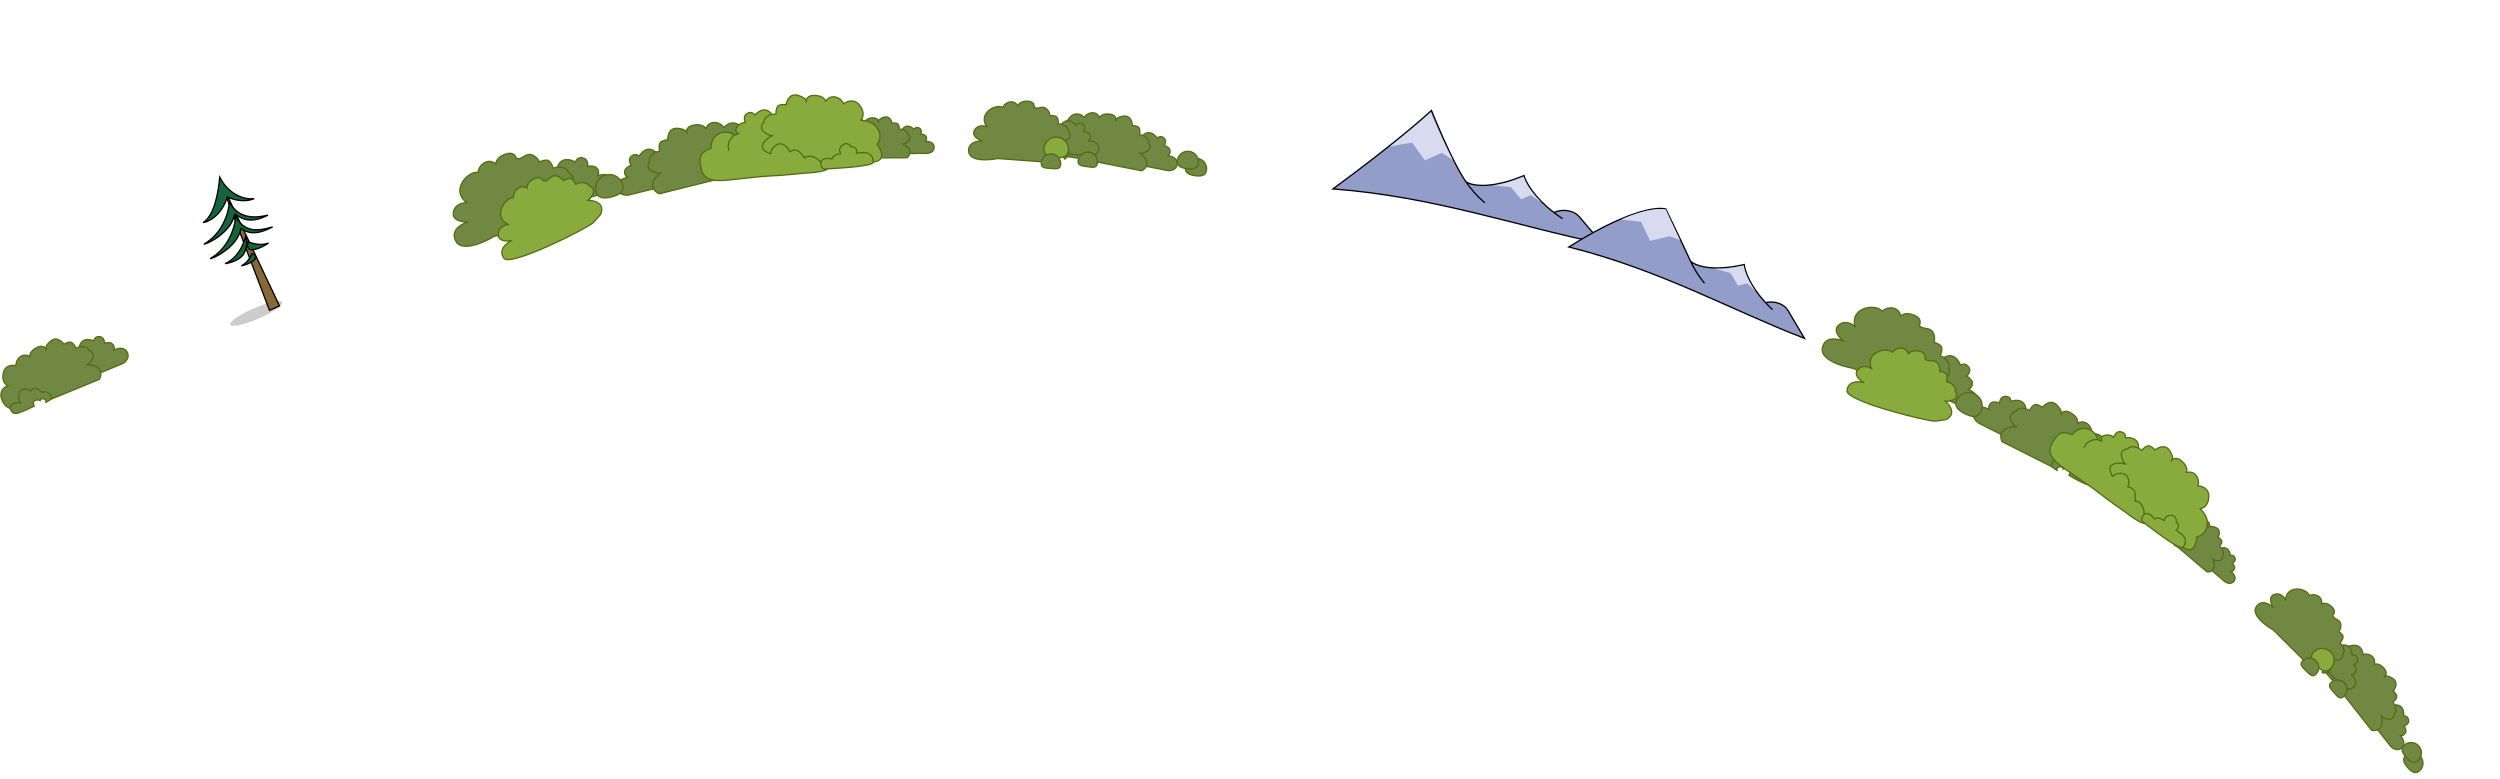 <svg width="1888" height="588" viewBox="0 0 1888 588" fill="none" xmlns="http://www.w3.org/2000/svg">
  <path d="M84.174 259.159C82.13 258.308 79.104 258.916 78.893 259.421C78.898 258.722 78.78 254.693 75.521 254.272C71.951 253.811 71.22 256.044 70.785 257.43C67.799 256.044 61.452 254.997 59.947 261.895L57.367 262.958C56.658 261.237 54.682 257.906 52.448 258.343C50.213 258.781 48.764 259.659 48.319 260.044C46.74 257.676 42.513 253.863 38.239 257.556C35.088 260.278 34.438 262.276 34.594 263.425C33.709 261.95 31.569 260.507 27.614 262.536C22.829 264.989 22.281 268.153 22.605 269.428C21.421 268.507 18.312 267.212 15.349 269.399C12.386 271.585 11.95 274.823 12.101 276.169C9.399 275.471 3.68 275.654 2.417 281.969C1.155 288.284 4.443 290.794 6.244 291.259C3.899 291.891 -0.445 294.581 0.94 300.289C2.325 305.996 6.172 308.105 7.922 308.445C8.098 310.7 9.917 312.672 12.498 312.226C15.203 311.759 22.57 308.347 25.916 306.699C25.272 305.624 24.5 303.261 26.564 302.411C28.629 301.561 29.914 302.238 30.299 302.684C30.555 301.841 31.534 300.407 33.395 301.408C35.257 302.41 34.879 303.546 34.458 303.989L38.818 301.384L74.918 286.515C75.472 285.878 76.486 283.669 76.142 281.386L92.412 274.684C94.577 273.591 98.337 270.312 96.054 265.94C93.77 261.568 88.274 263.173 85.811 264.521C87.195 262.02 85.296 259.904 84.174 259.159Z" fill="#718843"/>
  <path d="M59.947 261.895C61.452 254.997 67.799 256.044 70.785 257.43C71.22 256.044 71.951 253.811 75.521 254.272C79.091 254.733 78.891 259.524 78.891 259.524C78.679 259.008 81.988 258.249 84.174 259.159C85.296 259.904 87.195 262.02 85.811 264.521C88.274 263.173 93.77 261.568 96.054 265.94C98.337 270.312 94.577 273.591 92.412 274.684L76.142 281.386M59.947 261.895C62.052 261.631 66.414 261.766 67.021 264.414C68.894 265.051 72.067 267.285 69.785 271.123C67.502 274.961 65.96 275.515 65.474 275.313C67.478 275.293 72.093 275.847 74.522 278.226C75.503 279.188 75.977 280.295 76.142 281.386M59.947 261.895L57.367 262.958C56.658 261.237 54.682 257.906 52.448 258.343C50.213 258.781 48.764 259.659 48.319 260.044C46.74 257.676 42.513 253.863 38.239 257.556C33.965 261.248 34.293 263.608 34.991 264.326C34.526 262.707 32.398 260.082 27.614 262.536C22.829 264.989 22.281 268.153 22.605 269.428C21.421 268.507 18.312 267.212 15.349 269.399C12.386 271.585 11.95 274.823 12.101 276.169C9.399 275.471 3.68 275.654 2.417 281.969C1.155 288.284 4.443 290.794 6.244 291.259C3.899 291.891 -0.445 294.581 0.94 300.289C2.325 305.996 6.172 308.105 7.922 308.445M38.818 301.384L74.918 286.515C75.472 285.878 76.486 283.669 76.142 281.386M38.818 301.384C38.875 299.079 37.43 294.79 31.197 296.072C29.565 294.064 25.655 291.117 23.072 295.398C21.283 293.986 17.149 292.157 14.924 296.135C12.7 300.113 14.653 303.293 15.908 304.386C13.763 304.062 9.229 303.998 8.258 306.33C7.97 307.02 7.867 307.746 7.922 308.445M38.818 301.384L34.458 303.989C34.879 303.546 35.257 302.41 33.395 301.408C31.534 300.407 30.555 301.841 30.299 302.684C29.914 302.238 28.629 301.561 26.564 302.411C24.5 303.261 25.272 305.624 25.916 306.699C22.57 308.347 15.203 311.759 12.498 312.226C9.917 312.672 8.098 310.7 7.922 308.445" stroke="#516D12" stroke-linecap="round" stroke-linejoin="round"/>
  <path d="M472.064 128.193C473.314 126.113 476.379 124.683 476.894 124.991C476.435 124.377 473.92 120.745 476.522 118.255C479.373 115.527 481.469 117.022 482.754 117.963C484.488 114.799 489.408 109.748 495.221 114.856L498.189 114.116C497.695 112.138 497.273 107.913 499.529 106.847C501.785 105.78 503.635 105.613 504.278 105.663C504.132 102.547 505.383 96.435 511.555 96.914C516.106 97.267 517.978 98.608 518.588 99.724C518.41 97.846 519.36 95.182 524.169 94.401C529.986 93.455 532.527 95.891 533.07 97.226C533.516 95.644 535.418 92.48 539.454 92.483C543.49 92.486 545.98 95.06 546.721 96.346C548.652 93.973 553.818 90.416 559.038 95.168C564.257 99.92 562.988 104.272 561.701 105.854C564.181 104.887 569.763 104.437 572.251 110.374C574.74 116.311 572.716 120.672 571.393 122.11C572.704 124.214 572.381 127.137 569.814 128.421C567.123 129.767 558.403 131.546 554.38 132.268C554.249 130.9 553.394 128.314 551.02 128.905C548.645 129.497 547.952 130.931 547.902 131.574C547.128 130.997 545.331 130.368 544.34 132.462C543.349 134.555 544.42 135.313 545.08 135.43L539.539 135.966L498.017 146.314C497.113 146.113 494.783 144.823 493.602 142.584L474.888 147.248C472.266 147.692 466.816 147.242 465.989 141.9C465.162 136.558 471.055 134.4 474.105 133.989C471.257 132.681 471.558 129.58 472.064 128.193Z" fill="#718843"/>
  <path d="M495.221 114.856C489.408 109.748 484.488 114.799 482.754 117.963C481.469 117.022 479.373 115.527 476.522 118.255C473.671 120.983 476.962 125.081 476.962 125.081C476.815 124.487 473.401 125.969 472.064 128.193C471.558 129.58 471.257 132.681 474.105 133.989C471.055 134.4 465.162 136.558 465.989 141.9C466.816 147.242 472.266 147.692 474.888 147.248L493.602 142.584M495.221 114.856C493.192 115.992 489.431 118.947 490.616 121.678C489.378 123.458 488.03 127.493 492.539 129.395C497.048 131.298 498.77 130.785 499.067 130.29C497.286 131.575 493.574 135.064 492.977 138.743C492.736 140.23 493.038 141.515 493.602 142.584M495.221 114.856L498.189 114.116C497.695 112.138 497.273 107.913 499.529 106.847C501.785 105.78 503.635 105.613 504.278 105.663C504.132 102.547 505.383 96.435 511.555 96.914C517.727 97.393 518.972 99.689 518.823 100.777C518.181 99.045 518.352 95.346 524.169 94.401C529.986 93.455 532.527 95.891 533.07 97.226C533.516 95.644 535.418 92.48 539.454 92.483C543.49 92.486 545.98 95.06 546.721 96.346C548.652 93.973 553.818 90.416 559.038 95.168C564.257 99.92 562.988 104.272 561.701 105.854C564.181 104.887 569.763 104.437 572.251 110.374C574.74 116.311 572.716 120.672 571.393 122.11M539.539 135.966L498.017 146.314C497.113 146.113 494.783 144.823 493.602 142.584M539.539 135.966C537.99 133.969 536.477 129.245 542.81 126.324C542.945 123.491 544.48 118.349 549.542 120.447C550.203 118.038 552.661 113.736 557.211 115.8C561.76 117.863 562.104 121.94 561.707 123.72C563.39 122.04 567.348 119.035 569.722 120.461C570.424 120.883 570.987 121.457 571.393 122.11M539.539 135.966L545.08 135.43C544.42 135.313 543.349 134.555 544.34 132.462C545.331 130.368 547.128 130.997 547.902 131.574C547.952 130.931 548.645 129.497 551.02 128.905C553.394 128.314 554.249 130.9 554.38 132.268C558.403 131.546 567.123 129.767 569.814 128.421C572.381 127.137 572.704 124.214 571.393 122.11" stroke="#516D12" stroke-linecap="round" stroke-linejoin="round"/>
  <path d="M699.067 102.654C697.881 101.481 695.595 101.05 695.305 101.342C695.506 100.855 696.564 98.008 694.407 96.792C692.044 95.459 690.901 96.812 690.205 97.657C688.512 95.844 684.376 93.316 681.372 97.707L679.269 97.719C679.261 96.317 678.824 93.431 677.139 93.104C675.455 92.778 674.194 92.981 673.774 93.124C673.342 91.023 671.469 87.164 667.439 88.533C664.467 89.542 663.448 90.753 663.231 91.601C663.03 90.319 661.944 88.706 658.608 89.003C654.572 89.363 653.293 91.417 653.159 92.4C652.592 91.421 650.787 89.637 648.099 90.325C645.411 91.014 644.189 93.152 643.915 94.135C642.225 92.883 638.178 91.391 635.509 95.445C632.84 99.498 634.426 102.182 635.552 103.017C633.736 102.794 629.94 103.444 629.292 107.822C628.644 112.2 630.734 114.761 631.86 115.495C631.345 117.119 632.057 119.012 633.986 119.431C636.007 119.87 642.119 119.572 644.922 119.368C644.776 118.435 644.906 116.566 646.588 116.557C648.271 116.547 648.977 117.384 649.119 117.804C649.537 117.289 650.627 116.564 651.643 117.79C652.66 119.016 652.075 119.703 651.655 119.893L655.438 119.308L684.859 119.14C685.427 118.852 686.76 117.597 687.166 115.905L700.427 115.829C702.248 115.678 705.803 114.452 705.445 110.753C705.088 107.053 700.795 106.618 698.693 106.863C700.368 105.507 699.64 103.492 699.067 102.654Z" fill="#718843"/>
  <path d="M681.372 97.707C684.376 93.316 688.512 95.844 690.205 97.657C690.901 96.812 692.044 95.459 694.407 96.792C696.77 98.124 695.274 101.414 695.274 101.414C695.272 100.993 697.798 101.399 699.067 102.654C699.64 103.492 700.368 105.507 698.693 106.863C700.795 106.618 705.088 107.053 705.445 110.753C705.803 114.452 702.248 115.678 700.427 115.829L687.166 115.905M681.372 97.707C682.917 98.119 685.925 99.448 685.6 101.469C686.727 102.444 688.312 104.903 685.631 106.937C682.951 108.972 681.716 108.923 681.434 108.644C682.84 109.197 685.906 110.89 686.929 113.239C687.342 114.189 687.36 115.096 687.166 115.905M681.372 97.707L679.269 97.719C679.261 96.317 678.824 93.431 677.139 93.104C675.455 92.778 674.194 92.981 673.774 93.124C673.342 91.023 671.469 87.164 667.439 88.533C663.408 89.902 662.969 91.643 663.254 92.342C663.387 91.079 662.644 88.644 658.608 89.003C654.572 89.363 653.293 91.417 653.159 92.4C652.592 91.421 650.787 89.637 648.099 90.325C645.411 91.014 644.189 93.152 643.915 94.135C642.225 92.883 638.178 91.391 635.509 95.445C632.84 99.498 634.426 102.182 635.552 103.017C633.736 102.794 629.94 103.444 629.292 107.822C628.644 112.2 630.734 114.761 631.86 115.495M655.438 119.308L684.859 119.14C685.427 118.852 686.76 117.597 687.166 115.905M655.438 119.308C656.13 117.714 656.335 114.309 651.618 113.441C651.047 111.576 649.15 108.412 646.134 110.67C645.284 109.178 642.915 106.73 640.235 108.879C637.555 111.027 638.02 113.801 638.587 114.92C637.18 114.087 634.032 112.758 632.693 114.112C632.297 114.513 632.02 114.991 631.86 115.495M655.438 119.308L651.655 119.893C652.075 119.703 652.66 119.016 651.643 117.79C650.627 116.564 649.537 117.289 649.119 117.804C648.977 117.384 648.271 116.547 646.588 116.557C644.906 116.566 644.776 118.435 644.922 119.368C642.119 119.572 636.007 119.87 633.986 119.431C632.057 119.012 631.345 117.119 631.86 115.495" stroke="#516D12" stroke-linecap="round" stroke-linejoin="round"/>
  <path d="M543.993 136.311C531.352 136.65 529.602 130.737 528.777 122.935C527.952 115.132 533.069 113.565 536.888 112.177C536.943 108.704 537.907 102.28 544.946 100.196C549.783 98.763 554.388 101.423 554.219 102.247L557.834 100.867C555.948 99.723 554.165 98.468 557.572 94.755C559.212 92.967 562.502 92.178 562.944 92.583C562.618 91.889 560.88 87.829 563.927 85.909C567.266 83.806 569.021 85.69 570.092 86.869C572.423 84.115 578.254 80.15 582.928 86.318L585.984 86.186C585.896 84.149 586.327 79.926 588.751 79.332C591.175 78.738 593.021 78.944 593.641 79.121C594.121 76.039 596.569 70.3 602.52 72.004C606.908 73.26 608.474 74.948 608.849 76.163C609.05 74.288 610.514 71.868 615.382 72.064C621.271 72.301 623.273 75.195 623.538 76.612C624.292 75.151 626.787 72.431 630.741 73.241C634.695 74.051 636.621 77.071 637.09 78.479C639.456 76.541 645.229 74.088 649.393 79.788C653.557 85.488 651.443 89.498 649.865 90.79C652.735 91.076 661.102 91.238 664.185 100.233C665.777 104.879 662.319 109.06 662.319 109.06C662.319 109.06 671.964 120.88 659.51 122.353C659.664 125.94 629.304 127.158 625.048 127.536C622.872 129.142 617.851 130.294 607.462 130.785C607.462 130.785 592.225 132.456 580.033 132.98C572.128 133.32 545.86 136.774 543.993 136.311Z" fill="#89AB3D"/>
  <path d="M554.219 102.247C554.388 101.423 549.783 98.763 544.946 100.196C537.907 102.28 536.943 108.704 536.888 112.177C533.069 113.565 527.952 115.132 528.777 122.935C529.602 130.737 531.352 136.65 543.993 136.311C545.86 136.774 572.128 133.32 580.033 132.98C592.225 132.456 607.462 130.785 607.462 130.785C617.851 130.294 622.872 129.142 625.048 127.536M554.219 102.247C552.243 103.761 548.715 108.117 550.413 113.433M554.219 102.247L557.834 100.867C555.948 99.723 554.165 98.468 557.572 94.755C559.327 92.842 562.968 92.074 562.994 92.685C562.994 92.685 560.589 88.012 563.927 85.909C567.266 83.806 569.021 85.69 570.092 86.869C572.423 84.115 578.254 80.15 582.928 86.318M582.928 86.318C580.713 87.025 576.437 89.168 577.052 92.081C575.483 93.577 573.355 97.261 577.393 100.027C581.431 102.793 583.22 102.634 583.61 102.209C581.608 103.112 577.273 105.788 575.953 109.274C574.303 113.631 580.796 115.689 582.045 116.248C581.826 113.128 586.057 107.86 590.011 108.67C593.965 109.48 595.893 113.046 596.363 114.728C597.547 113.791 600.548 112.38 603.077 114.232C605.606 116.083 607.141 118.548 607.592 119.549C607.756 118.114 614.778 115.775 619.983 122.899M582.928 86.318L585.984 86.186C585.896 84.149 586.327 79.926 588.751 79.332C591.175 78.738 593.021 78.944 593.641 79.121C594.121 76.039 596.569 70.3 602.52 72.004C608.472 73.708 609.232 76.206 608.869 77.242C608.586 75.417 609.493 71.827 615.382 72.064C621.271 72.301 623.273 75.195 623.538 76.612C624.292 75.151 626.787 72.431 630.741 73.241C634.695 74.051 636.621 77.071 637.09 78.479C639.456 76.541 645.229 74.088 649.393 79.788C653.557 85.488 651.443 89.498 649.865 90.79C652.735 91.076 661.102 91.238 664.185 100.233C665.777 104.879 662.319 109.06 662.319 109.06C662.319 109.06 671.964 120.88 659.51 122.353M659.51 122.353C659.041 111.441 646.482 116.582 646.743 115.55C647.267 113.487 646.648 110.731 642.736 110.899C641.63 108.906 638.78 107.188 635.952 109.758C633.123 112.329 634.116 114.535 635.001 116.13C632.963 116.218 628.798 117.132 628.435 120.086C625.751 119.386 620.304 118.967 619.983 122.899M659.51 122.353C659.664 125.94 629.304 127.158 625.048 127.536M619.983 122.899C619.662 126.832 622.026 127.71 623.249 127.657C623.773 127.635 624.382 127.595 625.048 127.536" stroke="#516D12" stroke-linecap="round" stroke-linejoin="round"/>
  <path d="M883.308 112.554C882.163 110.846 879.51 109.763 879.087 110.045C879.45 109.506 881.426 106.328 879.12 104.33C876.594 102.14 874.883 103.493 873.834 104.343C872.235 101.738 867.861 97.669 863.156 102.234L860.613 101.732C860.948 100.037 861.129 96.445 859.175 95.637C857.221 94.828 855.649 94.764 855.107 94.833C855.101 92.19 853.787 87.07 848.584 87.734C844.748 88.222 843.22 89.435 842.75 90.405C842.822 88.808 841.907 86.594 837.805 86.133C832.843 85.576 830.795 87.743 830.391 88.896C829.947 87.576 828.206 84.978 824.791 85.148C821.376 85.32 819.375 87.602 818.802 88.721C817.069 86.794 812.549 83.999 808.331 88.238C804.112 92.478 805.368 96.107 806.523 97.392C804.384 96.677 799.642 96.529 797.784 101.657C795.926 106.785 797.821 110.391 799 111.553C797.979 113.388 798.374 115.848 800.6 116.827C802.933 117.854 810.387 118.996 813.821 119.438C813.875 118.276 814.49 116.051 816.524 116.453C818.558 116.854 819.205 118.039 819.274 118.581C819.905 118.06 821.399 117.453 822.325 119.183C823.252 120.913 822.376 121.599 821.823 121.726L826.534 121.948L862.103 128.972C862.859 128.763 864.777 127.574 865.683 125.631L881.714 128.796C883.951 129.062 888.544 128.454 889.021 123.899C889.498 119.344 884.421 117.764 881.822 117.543C884.178 116.318 883.794 113.706 883.308 112.554Z" fill="#718843"/>
  <path d="M863.156 102.234C867.861 97.669 872.235 101.738 873.834 104.343C874.883 103.493 876.594 102.14 879.12 104.33C881.647 106.519 879.033 110.124 879.033 110.124C879.133 109.616 882.084 110.727 883.308 112.554C883.794 113.706 884.178 116.318 881.822 117.543C884.421 117.764 889.498 119.344 889.021 123.899C888.544 128.454 883.951 129.062 881.714 128.796L865.683 125.631M863.156 102.234C864.92 103.111 868.226 105.454 867.337 107.815C868.459 109.269 869.768 112.627 866.032 114.426C862.295 116.224 860.817 115.861 860.545 115.456C862.106 116.468 865.393 119.266 866.051 122.354C866.317 123.602 866.115 124.703 865.683 125.631M863.156 102.234L860.613 101.732C860.948 100.037 861.129 96.445 859.175 95.637C857.221 94.828 855.649 94.764 855.107 94.833C855.101 92.19 853.787 87.07 848.584 87.734C843.381 88.397 842.424 90.391 842.595 91.306C843.066 89.814 842.767 86.69 837.805 86.133C832.843 85.576 830.795 87.743 830.391 88.896C829.947 87.576 828.206 84.978 824.791 85.148C821.376 85.32 819.375 87.602 818.802 88.721C817.069 86.794 812.549 83.999 808.331 88.238C804.112 92.478 805.368 96.107 806.523 97.392C804.384 96.677 799.642 96.529 797.784 101.657C795.926 106.785 797.821 110.391 799 111.553M826.534 121.948L862.103 128.972C862.859 128.763 864.777 127.574 865.683 125.631M826.534 121.948C827.761 120.194 828.845 116.133 823.363 113.925C823.131 111.534 821.618 107.246 817.421 109.233C816.762 107.222 814.502 103.685 810.738 105.621C806.974 107.557 806.854 111.021 807.264 112.511C805.77 111.159 802.294 108.782 800.346 110.088C799.769 110.474 799.317 110.984 799 111.553M826.534 121.948L821.823 121.726C822.376 121.599 823.252 120.913 822.325 119.183C821.399 117.453 819.905 118.06 819.274 118.581C819.205 118.039 818.558 116.854 816.524 116.453C814.49 116.051 813.875 118.276 813.821 119.438C810.387 118.996 802.933 117.854 800.6 116.827C798.374 115.848 797.979 113.388 799 111.553" stroke="#516D12" stroke-linecap="round" stroke-linejoin="round"/>
  <path d="M822.837 101.478C821.506 99.936 818.767 99.191 818.385 99.519C818.677 98.945 820.238 95.583 817.73 93.894C814.983 92.045 813.463 93.581 812.534 94.543C810.648 92.173 805.858 88.698 801.779 93.753L799.219 93.565C799.344 91.858 799.09 88.304 797.072 87.744C795.053 87.184 793.499 87.31 792.975 87.443C792.65 84.845 790.743 79.968 785.706 81.246C780.669 82.524 780.685 80.019 780.964 80.898C781.247 79.374 780.578 76.338 775.631 76.387C770.685 76.436 768.931 78.813 768.673 79.996C768.078 78.75 766.053 76.405 762.715 76.984C759.378 77.562 757.685 80.047 757.256 81.217C755.32 79.53 748.764 80.459 745.126 85.135C741.487 89.811 744.216 94.676 745.506 95.801C743.301 94.839 738.296 94.005 735.917 98.361C733.537 102.717 738.988 105.623 742.01 106.532C738.08 106.298 730.499 107.638 731.616 114.862C732.733 122.086 746.604 121.114 753.399 119.725L787.712 122.244C787.988 120.205 789.183 116.173 791.748 116.362C794.312 116.55 795.747 118.598 796.144 119.599C797.96 117.614 802.065 114.951 803.959 120.173C804.678 119.877 806.421 118.477 807.078 116.457L823.223 117.642C825.454 117.634 829.898 116.485 829.819 111.948C829.74 107.411 824.558 106.468 821.976 106.564C824.145 105.075 823.454 102.553 822.837 101.478Z" fill="#718843"/>
  <path d="M801.779 93.753C805.858 88.698 810.648 92.173 812.534 94.543C813.463 93.581 814.983 92.045 817.73 93.894C820.478 95.744 818.341 99.603 818.341 99.603C818.379 99.091 821.414 99.829 822.837 101.478C823.454 102.553 824.145 105.075 821.976 106.564C824.558 106.468 829.74 107.411 829.819 111.948C829.898 116.485 825.454 117.634 823.223 117.642L807.078 116.457M801.779 93.753C803.619 94.403 807.152 96.31 806.562 98.738C807.84 100.034 809.531 103.179 806.073 105.396C802.615 107.614 801.118 107.435 800.802 107.069C802.459 107.877 806.027 110.233 807.046 113.191C807.457 114.386 807.391 115.492 807.078 116.457M801.779 93.753L799.219 93.565C799.344 91.858 799.09 88.304 797.072 87.744C795.053 87.184 793.499 87.31 792.975 87.443C792.65 84.845 790.743 79.968 785.706 81.246C780.669 82.524 780.685 80.019 780.964 80.898C781.247 79.374 780.578 76.338 775.631 76.387C770.685 76.436 768.931 78.813 768.673 79.996C768.078 78.75 766.053 76.405 762.715 76.984C759.378 77.562 757.685 80.047 757.256 81.217C755.32 79.53 748.764 80.459 745.126 85.135C741.487 89.811 744.216 94.676 745.506 95.801C743.301 94.839 738.296 94.005 735.917 98.361C733.537 102.717 738.988 105.623 742.01 106.532C738.08 106.298 730.499 107.638 731.616 114.862C732.733 122.086 746.604 121.114 753.399 119.725L787.712 122.244C787.988 120.205 789.183 116.173 791.748 116.362C794.312 116.55 795.747 118.598 796.144 119.599C797.96 117.614 802.065 114.951 803.959 120.173C804.678 119.877 806.421 118.477 807.078 116.457" stroke="#516D12" stroke-linecap="round" stroke-linejoin="round"/>
  <path d="M450.065 126.297C447.769 125.01 444.095 125.302 443.77 125.865C443.878 125.044 444.333 120.295 440.534 119.344C436.373 118.303 435.178 120.824 434.458 122.392C431.125 120.346 423.76 118.227 420.959 126.12L417.745 127.008C417.159 124.888 415.31 120.697 412.599 120.899C409.887 121.1 408.04 121.93 407.456 122.319C405.935 119.316 401.49 114.245 395.882 117.985C390.273 121.725 389.208 118.688 389.93 119.629C389.617 117.662 387.484 114.28 381.453 116.494C375.423 118.707 374.307 122.347 374.502 123.89C373.235 122.643 369.743 120.686 365.91 122.84C362.077 124.994 361.082 128.738 361.063 130.34C357.965 129.142 350.347 133.122 347.92 140.364C345.492 147.607 350.937 152.306 353.002 153.105C349.888 152.901 343.404 154.071 342.378 160.379C341.353 166.687 349.279 167.829 353.37 167.612C348.461 169.041 339.766 173.964 344.26 182.219C348.754 190.474 365.301 183.257 373.014 178.617L416.081 166.722C415.537 164.134 415.254 158.735 418.473 157.846C421.692 156.957 424.334 158.811 425.252 159.849C426.615 156.657 430.485 151.646 435.061 157.14C435.812 156.469 437.339 154.016 437.268 151.286L457.533 145.689C460.26 144.707 465.198 141.381 463.138 135.925C461.078 130.47 454.329 131.586 451.213 132.826C453.222 130.08 451.284 127.329 450.065 126.297Z" fill="#718843"/>
  <path d="M420.959 126.12C423.76 118.227 431.125 120.346 434.458 122.392C435.178 120.824 436.373 118.303 440.534 119.344C444.696 120.386 443.752 125.986 443.752 125.986C443.577 125.35 447.609 124.921 450.065 126.297C451.284 127.329 453.222 130.08 451.213 132.826C454.329 131.586 461.078 130.47 463.138 135.925C465.198 141.381 460.26 144.707 457.533 145.689L437.268 151.286M420.959 126.12C423.492 126.105 428.639 126.874 428.968 130.07C431.092 131.08 434.523 134.149 431.252 138.339C427.981 142.528 426.072 142.964 425.527 142.658C427.904 142.915 433.289 144.211 435.816 147.347C436.836 148.614 437.234 149.982 437.268 151.286M420.959 126.12L417.745 127.008C417.159 124.888 415.31 120.697 412.599 120.899C409.887 121.1 408.04 121.93 407.456 122.319C405.935 119.316 401.49 114.245 395.882 117.985C390.273 121.725 389.208 118.688 389.93 119.629C389.617 117.662 387.484 114.28 381.453 116.494C375.423 118.707 374.307 122.347 374.502 123.89C373.235 122.643 369.743 120.686 365.91 122.84C362.077 124.994 361.082 128.738 361.063 130.34C357.965 129.142 350.347 133.122 347.92 140.364C345.492 147.607 350.937 152.306 353.002 153.105C349.888 152.901 343.404 154.071 342.378 160.379C341.353 166.687 349.279 167.829 353.37 167.612C348.461 169.041 339.766 173.964 344.26 182.219C348.754 190.474 365.301 183.257 373.014 178.617L416.081 166.722C415.537 164.134 415.254 158.735 418.473 157.846C421.692 156.957 424.334 158.811 425.252 159.849C426.615 156.657 430.485 151.646 435.061 157.14C435.812 156.469 437.339 154.016 437.268 151.286" stroke="#516D12" stroke-linecap="round" stroke-linejoin="round"/>
  <path d="M444.57 140.281C443.868 137.638 439.461 137.662 437.346 138.004L434.778 139.168C434.004 137.462 431.898 134.181 429.657 134.703C427.417 135.225 425.984 136.162 425.548 136.566C423.874 134.24 419.48 130.556 415.291 134.429C411.102 138.302 409.805 135.887 410.534 136.585C410.534 136.585 407.774 132.408 403.028 135.052C398.282 137.697 397.836 140.902 398.206 142.173C396.98 141.29 393.798 140.1 390.882 142.409C387.965 144.718 387.634 147.994 387.833 149.343C385.082 148.739 379.245 153.075 378.184 159.478C377.124 165.881 382.304 169.122 384.138 169.525C381.507 169.759 376.242 171.586 376.228 177.021C376.215 182.455 382.994 182.385 386.386 181.67C382.472 183.51 375.861 188.778 380.723 195.132C385.584 201.486 442.133 173.155 447.96 168.251L453.286 162.241C453.824 161.579 454.772 159.319 454.348 157.033C454.145 155.941 453.63 154.844 452.607 153.912C450.246 151.761 446.023 151.277 443.823 151.297C444.547 151.091 445.868 150.053 447.586 146.934C449.76 142.987 446.482 140.854 444.57 140.281Z" fill="#89AB3D"/>
  <path d="M437.346 138.004C439.461 137.662 443.868 137.638 444.57 140.281C446.482 140.854 449.76 142.987 447.586 146.934C445.412 150.881 443.874 151.495 443.377 151.309C445.399 151.216 450.075 151.605 452.607 153.912C453.63 154.844 454.145 155.941 454.348 157.033C454.772 159.319 453.824 161.579 453.286 162.241L447.96 168.251C442.133 173.155 385.584 201.486 380.723 195.132C375.861 188.778 382.472 183.51 386.386 181.67C382.994 182.385 376.215 182.455 376.228 177.021C376.242 171.586 381.507 169.759 384.138 169.525C382.304 169.122 377.124 165.881 378.184 159.478C379.245 153.075 385.082 148.739 387.833 149.343C387.634 147.994 387.965 144.718 390.882 142.409C393.798 140.1 396.98 141.29 398.206 142.173C397.836 140.902 398.282 137.697 403.028 135.052C407.774 132.408 410.534 136.585 410.534 136.585C409.805 135.887 411.102 138.302 415.291 134.429C419.48 130.556 423.874 134.24 425.548 136.566C425.984 136.162 427.417 135.225 429.657 134.703C431.898 134.181 434.004 137.462 434.778 139.168L437.346 138.004Z" stroke="#516D12" stroke-linecap="round" stroke-linejoin="round"/>
  <path d="M806.864 113.437C806.491 118.528 802.286 119.279 797.195 118.906C792.104 118.532 788.054 117.174 788.428 112.083C788.802 106.992 793.232 103.168 798.323 103.542C803.414 103.915 807.238 108.346 806.864 113.437Z" fill="#89AB3D" stroke="#516D12" stroke-linecap="round" stroke-linejoin="round"/>
  <path d="M801.017 124.079C800.72 128.123 797.47 127.499 793.427 127.203C789.383 126.906 786.077 127.048 786.374 123.004C786.67 118.961 790.189 115.923 794.233 116.22C798.276 116.517 801.314 120.036 801.017 124.079Z" fill="#718843" stroke="#516D12" stroke-linecap="round" stroke-linejoin="round"/>
  <path d="M828.745 123.236C828.177 127.251 824.977 126.411 820.962 125.843C816.948 125.276 813.639 125.196 814.207 121.181C814.774 117.167 818.489 114.372 822.503 114.94C826.518 115.507 829.313 119.222 828.745 123.236Z" fill="#718843" stroke="#516D12" stroke-linecap="round" stroke-linejoin="round"/>
  <path d="M470.199 139.611C471.545 145.125 467.301 147.372 461.721 148.734C456.14 150.096 451.338 150.058 449.992 144.544C448.646 139.029 452.078 133.455 457.658 132.092C463.238 130.73 468.853 134.096 470.199 139.611Z" fill="#718843" stroke="#516D12" stroke-linecap="round" stroke-linejoin="round"/>
  <path d="M911.145 128.558C910.534 132.886 906.857 133.282 902.477 132.664C898.097 132.046 894.672 130.649 895.283 126.32C895.894 121.992 899.939 118.984 904.319 119.602C908.699 120.219 911.755 124.229 911.145 128.558Z" fill="#718843" stroke="#516D12" stroke-linecap="round" stroke-linejoin="round"/>
  <path d="M904.99 123.281C904.38 127.61 900.703 128.006 896.322 127.388C891.942 126.77 888.518 125.372 889.129 121.044C889.739 116.715 893.785 113.707 898.165 114.325C902.545 114.943 905.601 118.953 904.99 123.281Z" fill="#718843" stroke="#516D12" stroke-linecap="round" stroke-linejoin="round"/>
  <path d="M1504.47 303.834C1506.7 303.095 1509.86 303.984 1510.05 304.536C1510.1 303.794 1510.55 299.53 1514.04 299.346C1517.86 299.144 1518.46 301.571 1518.81 303.077C1522.09 301.846 1528.9 301.246 1529.95 308.684L1532.6 310.019C1533.49 308.251 1535.85 304.876 1538.19 305.52C1540.52 306.164 1541.99 307.212 1542.43 307.656C1544.3 305.271 1549.09 301.566 1553.32 305.827C1556.45 308.968 1556.98 311.139 1556.72 312.347C1557.78 310.852 1560.16 309.494 1564.19 311.964C1569.07 314.952 1569.4 318.352 1568.95 319.678C1570.28 318.797 1573.69 317.673 1576.65 320.231C1579.62 322.788 1579.82 326.259 1579.55 327.674C1582.48 327.151 1588.53 327.805 1589.36 334.605C1590.19 341.406 1586.5 343.804 1584.55 344.153C1586.99 345.011 1591.38 348.215 1589.45 354.158C1587.52 360.101 1583.27 362.028 1581.39 362.248C1581.02 364.626 1578.94 366.572 1576.23 365.891C1573.4 365.178 1565.86 360.966 1562.44 358.949C1563.21 357.86 1564.22 355.416 1562.1 354.348C1559.98 353.28 1558.56 353.896 1558.12 354.337C1557.91 353.423 1556.99 351.822 1554.93 352.735C1552.88 353.648 1553.19 354.883 1553.6 355.387L1549.18 352.274L1512.09 333.597C1511.55 332.876 1510.65 330.452 1511.2 328.058L1494.48 319.64C1492.27 318.306 1488.55 314.525 1491.32 310.072C1494.09 305.618 1499.79 307.762 1502.3 309.391C1501.03 306.625 1503.22 304.534 1504.47 303.834Z" fill="#718843"/>
  <path d="M1529.95 308.684C1528.9 301.246 1522.09 301.846 1518.81 303.077C1518.46 301.571 1517.86 299.144 1514.04 299.346C1510.21 299.548 1510.04 304.646 1510.04 304.646C1510.31 304.116 1506.86 303.044 1504.47 303.834C1503.22 304.534 1501.03 306.625 1502.3 309.391C1499.79 307.762 1494.09 305.618 1491.32 310.072C1488.55 314.525 1492.27 318.306 1494.48 319.64L1511.2 328.058M1529.95 308.684C1527.73 308.235 1523.1 308.028 1522.24 310.787C1520.2 311.313 1516.66 313.427 1518.77 317.682C1520.88 321.937 1522.47 322.649 1523 322.474C1520.88 322.291 1515.94 322.507 1513.17 324.837C1512.05 325.778 1511.46 326.914 1511.2 328.058M1529.95 308.684L1532.6 310.019C1533.49 308.251 1535.85 304.876 1538.19 305.52C1540.52 306.164 1541.99 307.212 1542.43 307.656C1544.3 305.271 1549.09 301.566 1553.32 305.827C1557.56 310.087 1557.02 312.564 1556.22 313.27C1556.85 311.59 1559.32 308.977 1564.19 311.964C1569.07 314.952 1569.4 318.352 1568.95 319.678C1570.28 318.797 1573.69 317.673 1576.65 320.231C1579.62 322.788 1579.82 326.259 1579.55 327.674C1582.48 327.151 1588.53 327.805 1589.36 334.605C1590.19 341.406 1586.5 343.804 1584.55 344.153C1586.99 345.011 1591.38 348.215 1589.45 354.158C1587.52 360.101 1583.27 362.028 1581.39 362.248M1549.18 352.274L1512.09 333.597C1511.55 332.876 1510.65 330.452 1511.2 328.058M1549.18 352.274C1549.31 349.824 1551.19 345.39 1557.7 347.251C1559.59 345.252 1563.97 342.441 1566.37 347.19C1568.38 345.836 1572.91 344.228 1574.95 348.627C1576.99 353.025 1574.66 356.241 1573.25 357.3C1575.55 357.129 1580.36 357.426 1581.2 359.977C1581.45 360.732 1581.51 361.511 1581.39 362.248M1549.18 352.274L1553.6 355.387C1553.19 354.883 1552.88 353.648 1554.93 352.735C1556.99 351.822 1557.91 353.423 1558.12 354.337C1558.56 353.896 1559.98 353.28 1562.1 354.348C1564.22 355.416 1563.21 357.86 1562.44 358.949C1565.86 360.966 1573.4 365.178 1576.23 365.891C1578.94 366.572 1581.02 364.626 1581.39 362.248" stroke="#516D12" stroke-linecap="round" stroke-linejoin="round"/>
  <path d="M1687.63 428.771C1687.5 427.157 1686.09 425.393 1685.7 425.424C1686.15 425.193 1688.73 423.768 1687.92 421.508C1687.02 419.031 1685.32 419.303 1684.28 419.484C1684.18 417.079 1682.74 412.599 1677.75 413.929L1676.19 412.606C1677.07 411.569 1678.58 409.17 1677.55 407.863C1676.52 406.556 1675.46 405.907 1675.06 405.746C1676.07 403.927 1677.14 399.902 1673.31 398.357C1670.48 397.219 1668.96 397.464 1668.27 397.951C1668.93 396.881 1669.15 395.006 1666.51 393.112C1663.31 390.822 1661.07 391.524 1660.35 392.161C1660.56 391.083 1660.36 388.627 1657.94 387.432C1655.53 386.236 1653.28 387.035 1652.45 387.585C1652 385.594 1649.97 381.934 1645.44 383.227C1640.91 384.519 1640.38 387.497 1640.68 388.824C1639.48 387.51 1636.28 385.585 1633.03 388.396C1629.78 391.206 1629.7 394.414 1630.06 395.666C1628.65 396.535 1627.98 398.378 1629.13 399.907C1630.34 401.51 1635.03 405.161 1637.22 406.786C1637.7 406.007 1638.98 404.714 1640.22 405.772C1641.47 406.831 1641.46 407.893 1641.3 408.293C1641.93 408.178 1643.19 408.334 1643.16 409.88C1643.13 411.426 1642.27 411.56 1641.84 411.435L1644.99 413.399L1666.74 431.904C1667.34 432.052 1669.12 431.972 1670.49 430.984L1680.29 439.324C1681.73 440.367 1685.12 441.715 1687.2 438.767C1689.28 435.819 1686.39 432.781 1684.69 431.63C1686.78 431.693 1687.52 429.751 1687.63 428.771Z" fill="#718843"/>
  <path d="M1677.75 413.929C1682.74 412.599 1684.18 417.079 1684.28 419.484C1685.32 419.303 1687.02 419.031 1687.92 421.508C1688.81 423.984 1685.63 425.457 1685.63 425.457C1685.89 425.146 1687.49 427.045 1687.63 428.771C1687.52 429.751 1686.78 431.693 1684.69 431.63C1686.39 432.781 1689.28 435.819 1687.2 438.767C1685.12 441.715 1681.73 440.367 1680.29 439.324L1670.49 430.984M1677.75 413.929C1678.62 415.21 1679.99 418.092 1678.48 419.373C1678.69 420.804 1678.3 423.616 1675.04 423.415C1671.78 423.215 1670.9 422.397 1670.87 422.014C1671.55 423.31 1672.74 426.497 1672 428.873C1671.7 429.833 1671.14 430.512 1670.49 430.984M1677.75 413.929L1676.19 412.606C1677.07 411.569 1678.58 409.17 1677.55 407.863C1676.52 406.556 1675.46 405.907 1675.06 405.746C1676.07 403.927 1677.14 399.902 1673.31 398.357C1669.47 396.813 1668.05 397.816 1667.82 398.51C1668.71 397.666 1669.71 395.403 1666.51 393.112C1663.31 390.822 1661.07 391.524 1660.35 392.161C1660.56 391.083 1660.36 388.627 1657.94 387.432C1655.53 386.236 1653.28 387.035 1652.45 387.585C1652 385.594 1649.97 381.934 1645.44 383.227C1640.91 384.519 1640.38 387.497 1640.68 388.824C1639.48 387.51 1636.28 385.585 1633.03 388.396C1629.78 391.206 1629.7 394.414 1630.06 395.666M1644.99 413.399L1666.74 431.904C1667.34 432.052 1669.12 431.972 1670.49 430.984M1644.99 413.399C1646.51 412.665 1648.82 410.29 1645.9 406.665C1646.66 404.931 1647.27 401.402 1643.62 401.154C1643.94 399.519 1643.74 396.218 1640.41 396.101C1637.08 395.985 1635.67 398.32 1635.37 399.502C1634.87 397.998 1633.39 395.028 1631.55 395.176C1631.01 395.22 1630.5 395.396 1630.06 395.666M1644.99 413.399L1641.84 411.435C1642.27 411.56 1643.13 411.426 1643.16 409.88C1643.19 408.334 1641.93 408.178 1641.3 408.293C1641.46 407.893 1641.47 406.831 1640.22 405.772C1638.98 404.714 1637.7 406.007 1637.22 406.786C1635.03 405.161 1630.34 401.51 1629.13 399.907C1627.98 398.378 1628.65 396.535 1630.06 395.666" stroke="#516D12" stroke-linecap="round" stroke-linejoin="round"/>
  <path d="M1554.72 350.502C1545.21 342.748 1547.66 337.291 1552 331.028C1556.33 324.766 1561.09 326.853 1564.77 328.249C1567.01 325.729 1571.79 321.614 1578.29 324.537C1582.75 326.546 1584.46 331.419 1583.81 331.918L1587.34 333.191C1586.68 331.156 1586.16 329.103 1591.02 328.528C1593.36 328.252 1596.28 329.755 1596.35 330.333C1596.55 329.616 1597.84 325.528 1601.3 326.045C1605.08 326.612 1605.18 329.109 1605.22 330.654C1608.68 330.105 1615.48 330.879 1615.02 338.375L1617.35 340.214C1618.57 338.66 1621.56 335.825 1623.72 336.923C1625.88 338.021 1627.11 339.341 1627.45 339.865C1629.76 337.901 1635.19 335.229 1638.49 340.25C1640.92 343.953 1641.01 346.186 1640.51 347.317C1641.85 346.065 1644.46 345.211 1647.92 348.438C1652.1 352.34 1651.74 355.737 1651.04 356.948C1652.52 356.35 1656.07 355.929 1658.47 359.028C1660.87 362.127 1660.37 365.568 1659.82 366.901C1662.79 366.973 1668.59 368.824 1668.05 375.654C1667.5 382.483 1663.41 384.095 1661.43 384.047C1663.36 386.074 1669.41 391.491 1665.98 400.059C1664.21 404.486 1659.02 405.372 1659.02 405.372C1659.02 405.372 1658.63 420.174 1648.54 413.373C1646.38 416.109 1623.28 397.783 1619.91 395.366C1617.29 395.17 1612.86 392.839 1604.91 386.622C1604.91 386.622 1592.64 378.205 1583.34 370.871C1577.31 366.115 1555.8 352.025 1554.72 350.502Z" fill="#89AB3D"/>
  <path d="M1583.81 331.918C1584.46 331.419 1582.75 326.546 1578.29 324.537C1571.79 321.614 1567.01 325.729 1564.77 328.249C1561.09 326.853 1556.33 324.766 1552 331.028C1547.66 337.291 1545.21 342.748 1554.72 350.502C1555.8 352.025 1577.31 366.115 1583.34 370.871C1592.64 378.205 1604.91 386.622 1604.91 386.622C1612.86 392.839 1617.29 395.17 1619.91 395.366M1583.81 331.918C1581.4 331.78 1576.05 332.751 1573.93 337.737M1583.81 331.918L1587.34 333.191C1586.68 331.156 1586.16 329.103 1591.02 328.528C1593.52 328.233 1596.69 329.972 1596.32 330.439C1596.32 330.439 1597.51 325.478 1601.3 326.045C1605.08 326.612 1605.18 329.109 1605.22 330.654C1608.68 330.105 1615.48 330.879 1615.02 338.375M1615.02 338.375C1612.94 337.494 1608.44 336.363 1607.04 338.895C1604.94 339.003 1601.05 340.365 1602.26 344.957C1603.48 349.548 1604.9 350.564 1605.46 350.498C1603.41 349.895 1598.53 349.119 1595.35 350.848C1591.38 353.009 1594.85 358.633 1595.42 359.835C1597.23 357.401 1603.68 356.205 1606.07 359.304C1608.47 362.403 1607.63 366.248 1606.91 367.782C1608.38 367.843 1611.48 368.705 1612.17 371.668C1612.85 374.631 1612.42 377.416 1612.12 378.439C1613.15 377.486 1619.8 380.212 1619.11 388.748M1615.02 338.375L1617.35 340.214C1618.57 338.66 1621.56 335.825 1623.72 336.923C1625.88 338.021 1627.11 339.341 1627.45 339.865C1629.76 337.901 1635.19 335.229 1638.49 340.25C1641.79 345.272 1640.77 347.592 1639.85 348.123C1640.79 346.602 1643.73 344.535 1647.92 348.438C1652.1 352.34 1651.74 355.737 1651.04 356.948C1652.52 356.35 1656.07 355.929 1658.47 359.028C1660.87 362.127 1660.37 365.568 1659.82 366.901C1662.79 366.973 1668.59 368.824 1668.05 375.654C1667.5 382.483 1663.41 384.095 1661.43 384.047C1663.36 386.074 1669.41 391.491 1665.98 400.059C1664.21 404.486 1659.02 405.372 1659.02 405.372C1659.02 405.372 1658.63 420.174 1648.54 413.373M1648.54 413.373C1655.1 405.049 1642.61 400.879 1643.45 400.285C1645.15 399.098 1646.44 396.68 1643.45 394.327C1643.9 392.16 1642.89 389.091 1639.18 389.192C1635.47 389.292 1634.81 391.543 1634.45 393.277C1632.89 392.051 1629.25 390.086 1627.11 392.03C1625.58 389.816 1621.84 386.059 1619.11 388.748M1648.54 413.373C1646.38 416.109 1623.28 397.783 1619.91 395.366M1619.11 388.748C1616.39 391.438 1617.57 393.581 1618.5 394.316C1618.9 394.632 1619.38 394.988 1619.91 395.366" stroke="#516D12" stroke-linecap="round" stroke-linejoin="round"/>
  <path d="M1816.9 552.704C1817.14 550.722 1815.88 548.246 1815.39 548.186C1815.99 548.019 1819.46 546.933 1819.03 544.002C1818.56 540.792 1816.44 540.704 1815.13 540.665C1815.61 537.736 1814.96 531.974 1808.61 532.353L1807.06 530.374C1808.38 529.339 1810.79 526.811 1809.86 524.979C1808.93 523.147 1807.82 522.105 1807.38 521.812C1809.04 519.864 1811.32 515.266 1807.07 512.459C1803.94 510.39 1802.05 510.315 1801.09 510.731C1802.15 509.602 1802.88 507.393 1800.16 504.457C1796.86 500.906 1793.98 501.203 1792.95 501.796C1793.46 500.543 1793.83 497.53 1791.21 495.493C1788.59 493.457 1785.67 493.869 1784.54 494.33C1784.48 491.815 1782.93 486.897 1777.14 487.345C1771.35 487.792 1769.98 491.258 1770.02 492.934C1768.89 491.054 1765.5 487.943 1760.89 490.539C1756.27 493.135 1755.38 496.987 1755.51 498.589C1753.6 499.292 1752.33 501.352 1753.35 503.482C1754.42 505.715 1759.18 511.273 1761.43 513.773C1762.2 512.952 1764.06 511.705 1765.3 513.288C1766.55 514.872 1766.27 516.152 1765.98 516.595C1766.77 516.612 1768.26 517.11 1767.84 518.97C1767.43 520.829 1766.35 520.78 1765.86 520.522L1769.19 523.669L1790.91 551.356C1791.6 551.681 1793.76 552.021 1795.66 551.165L1805.45 563.643C1806.92 565.255 1810.69 567.716 1813.92 564.667C1817.16 561.618 1814.42 557.241 1812.65 555.434C1815.16 556.024 1816.53 553.859 1816.9 552.704Z" fill="#718843"/>
  <path d="M1808.61 532.353C1814.96 531.974 1815.61 537.736 1815.13 540.665C1816.44 540.704 1818.56 540.792 1819.03 544.002C1819.5 547.213 1815.3 548.21 1815.3 548.21C1815.69 547.899 1817.16 550.585 1816.9 552.704C1816.53 553.859 1815.16 556.024 1812.65 555.434C1814.42 557.241 1817.16 561.618 1813.92 564.667C1810.69 567.716 1806.92 565.255 1805.45 563.643L1795.66 551.165M1808.61 532.353C1809.35 534.115 1810.3 537.932 1808.15 539.106C1808.06 540.886 1806.9 544.185 1803.01 543.143C1799.12 542.1 1798.26 540.897 1798.32 540.426C1798.83 542.16 1799.47 546.299 1798 548.988C1797.41 550.074 1796.56 550.756 1795.66 551.165M1808.61 532.353L1807.06 530.374C1808.38 529.339 1810.79 526.811 1809.86 524.979C1808.93 523.147 1807.82 522.105 1807.38 521.812C1809.04 519.864 1811.32 515.266 1807.07 512.459C1802.83 509.653 1800.86 510.514 1800.41 511.296C1801.7 510.496 1803.45 508.009 1800.16 504.457C1796.86 500.906 1793.98 501.203 1792.95 501.796C1793.46 500.543 1793.83 497.53 1791.21 495.493C1788.59 493.457 1785.67 493.869 1784.54 494.33C1784.48 491.815 1782.93 486.897 1777.14 487.345C1771.35 487.792 1769.98 491.258 1770.02 492.934C1768.89 491.054 1765.5 487.943 1760.89 490.539C1756.27 493.135 1755.38 496.987 1755.51 498.589M1769.19 523.669L1790.91 551.356C1791.6 551.681 1793.76 552.021 1795.66 551.165M1769.19 523.669C1771.2 523.155 1774.57 520.854 1771.94 515.759C1773.28 513.853 1774.88 509.741 1770.54 508.545C1771.32 506.648 1771.9 502.615 1767.91 501.656C1763.91 500.698 1761.63 503.17 1760.99 504.526C1760.74 502.585 1759.69 498.636 1757.43 498.363C1756.76 498.282 1756.11 498.37 1755.51 498.589M1769.19 523.669L1765.86 520.522C1766.35 520.78 1767.43 520.829 1767.84 518.97C1768.26 517.11 1766.77 516.612 1765.98 516.595C1766.27 516.152 1766.55 514.872 1765.3 513.288C1764.06 511.705 1762.2 512.952 1761.43 513.773C1759.18 511.273 1754.42 505.715 1753.35 503.482C1752.33 501.352 1753.6 499.292 1755.51 498.589" stroke="#516D12" stroke-linecap="round" stroke-linejoin="round"/>
  <path d="M1779.43 506.269C1779.43 504.292 1777.88 502.009 1777.4 502.009C1777.97 501.771 1781.25 500.286 1780.47 497.457C1779.62 494.357 1777.53 494.524 1776.24 494.643C1776.35 491.706 1775.03 486.117 1768.83 487.253L1767.06 485.494C1768.24 484.317 1770.3 481.542 1769.17 479.852C1768.04 478.162 1766.82 477.271 1766.35 477.037C1767.75 474.92 1769.44 470.124 1764.92 467.876C1760.41 465.627 1762.01 463.794 1761.66 464.617C1762.83 463.676 1764.26 461.019 1760.59 457.923C1756.92 454.827 1754.12 455.465 1753.19 456.171C1753.54 454.879 1753.53 451.871 1750.71 450.184C1747.89 448.496 1745.07 449.252 1744.01 449.841C1743.66 447.375 1738.25 443.907 1732.61 445.044C1726.97 446.18 1725.9 451.487 1726.14 453.131C1725.12 451.027 1721.97 447.244 1717.46 448.943C1712.95 450.641 1715.12 456.23 1716.77 458.812C1714.03 456.152 1707.6 452.337 1703.85 458.359C1700.1 464.381 1710.92 472.448 1716.79 475.728L1740.44 499.306C1741.94 497.981 1745.37 495.772 1747.14 497.534C1748.9 499.296 1748.66 501.712 1748.32 502.699C1750.91 502.389 1755.62 503.029 1753.71 508.069C1754.42 508.306 1756.59 508.38 1758.35 507.31L1769.48 518.404C1771.13 519.811 1775.12 521.779 1777.94 518.392C1780.75 515.004 1777.54 511.029 1775.58 509.465C1778.11 509.743 1779.2 507.45 1779.43 506.269Z" fill="#718843"/>
  <path d="M1768.83 487.253C1775.03 486.117 1776.35 491.706 1776.24 494.643C1777.53 494.524 1779.62 494.357 1780.47 497.457C1781.33 500.557 1777.31 502.043 1777.31 502.043C1777.66 501.69 1779.43 504.154 1779.43 506.269C1779.2 507.45 1778.11 509.743 1775.58 509.465C1777.54 511.029 1780.75 515.004 1777.94 518.392C1775.12 521.779 1771.13 519.811 1769.48 518.404L1758.35 507.31M1768.83 487.253C1769.77 488.897 1771.16 492.536 1769.19 493.949C1769.31 495.711 1768.57 499.095 1764.62 498.537C1760.67 497.979 1759.68 496.9 1759.68 496.43C1760.39 498.074 1761.52 502.066 1760.4 504.887C1759.94 506.027 1759.19 506.799 1758.35 507.31M1768.83 487.253L1767.06 485.494C1768.24 484.317 1770.3 481.542 1769.17 479.852C1768.04 478.162 1766.82 477.271 1766.35 477.037C1767.75 474.92 1769.44 470.124 1764.92 467.876C1760.41 465.627 1762.01 463.794 1761.66 464.617C1762.83 463.676 1764.26 461.019 1760.59 457.923C1756.92 454.827 1754.12 455.465 1753.19 456.171C1753.54 454.879 1753.53 451.871 1750.71 450.184C1747.89 448.496 1745.07 449.252 1744.01 449.841C1743.66 447.375 1738.25 443.907 1732.61 445.044C1726.97 446.18 1725.9 451.487 1726.14 453.131C1725.12 451.027 1721.97 447.244 1717.46 448.943C1712.95 450.641 1715.12 456.23 1716.77 458.812C1714.03 456.152 1707.6 452.337 1703.85 458.359C1700.1 464.381 1710.92 472.448 1716.79 475.728L1740.44 499.306C1741.94 497.981 1745.37 495.772 1747.14 497.534C1748.9 499.296 1748.66 501.712 1748.32 502.699C1750.91 502.389 1755.62 503.029 1753.71 508.069C1754.42 508.306 1756.59 508.38 1758.35 507.31" stroke="#516D12" stroke-linecap="round" stroke-linejoin="round"/>
  <path d="M1489.48 288.511C1488.61 286.112 1485.72 284 1485.13 284.209C1485.73 283.673 1489.07 280.467 1486.87 277.363C1484.47 273.962 1482 275.06 1480.47 275.758C1479.32 272.142 1475.24 265.92 1468.18 269.954L1465.26 268.572C1466.17 266.641 1467.46 262.388 1465.34 260.819C1463.22 259.25 1461.33 258.691 1460.66 258.608C1461.44 255.436 1461.38 248.891 1454.89 248.091C1448.39 247.292 1449.53 244.383 1449.47 245.532C1450.48 243.887 1451.05 240.049 1445.22 237.859C1439.38 235.669 1436.25 237.64 1435.42 238.899C1435.28 237.18 1433.95 233.529 1429.76 232.687C1425.58 231.845 1422.48 233.969 1421.45 235.136C1419.93 232.293 1411.8 230.397 1405.43 234.188C1399.06 237.979 1400.09 244.883 1401.11 246.779C1398.94 244.657 1393.43 241.413 1388.68 245.404C1383.94 249.395 1389.04 255.254 1392.19 257.684C1387.67 255.627 1378.16 253.743 1376.24 262.662C1374.32 271.58 1391.06 276.748 1399.67 278.217L1438.89 296.734C1440.13 294.486 1443.34 290.335 1446.27 291.719C1449.2 293.103 1449.97 296.14 1449.99 297.485C1453.01 295.999 1459.03 294.763 1458.92 301.702C1459.9 301.684 1462.57 300.846 1464.25 298.793L1482.7 307.506C1485.33 308.51 1491.07 309.19 1493.01 303.872C1494.94 298.554 1489.27 295.103 1486.19 294.041C1489.41 293.293 1489.73 290.043 1489.48 288.511Z" fill="#718843"/>
  <path d="M1468.18 269.954C1475.24 265.92 1479.32 272.142 1480.47 275.758C1482 275.06 1484.47 273.962 1486.87 277.363C1489.28 280.764 1485.04 284.286 1485.04 284.286C1485.31 283.707 1488.55 285.945 1489.48 288.511C1489.73 290.043 1489.41 293.293 1486.19 294.041C1489.27 295.103 1494.94 298.554 1493.01 303.872C1491.07 309.19 1485.33 308.51 1482.7 307.506L1464.25 298.793M1468.18 269.954C1470.06 271.546 1473.36 275.371 1471.58 277.93C1472.5 280.018 1473.08 284.448 1468.02 285.459C1462.96 286.47 1461.28 285.582 1461.07 285.012C1462.66 286.706 1465.8 291.069 1465.67 294.976C1465.62 296.554 1465.05 297.812 1464.25 298.793M1468.18 269.954L1465.26 268.572C1466.17 266.641 1467.46 262.388 1465.34 260.819C1463.22 259.25 1461.33 258.691 1460.66 258.608C1461.44 255.436 1461.38 248.891 1454.89 248.091C1448.39 247.292 1449.53 244.383 1449.47 245.532C1450.48 243.887 1451.05 240.049 1445.22 237.859C1439.38 235.669 1436.25 237.64 1435.42 238.899C1435.28 237.18 1433.95 233.529 1429.76 232.687C1425.58 231.845 1422.48 233.969 1421.45 235.136C1419.93 232.293 1411.8 230.397 1405.43 234.188C1399.06 237.979 1400.09 244.883 1401.11 246.779C1398.94 244.657 1393.43 241.413 1388.68 245.404C1383.94 249.395 1389.04 255.254 1392.19 257.684C1387.67 255.627 1378.16 253.743 1376.24 262.662C1374.32 271.58 1391.06 276.748 1399.67 278.217L1438.89 296.734C1440.13 294.486 1443.34 290.335 1446.27 291.719C1449.2 293.103 1449.97 296.14 1449.99 297.485C1453.01 295.999 1459.03 294.763 1458.92 301.702C1459.9 301.684 1462.57 300.846 1464.25 298.793" stroke="#516D12" stroke-linecap="round" stroke-linejoin="round"/>
  <path d="M1476.59 295.32C1477.74 292.931 1474.49 290.158 1472.71 289.071L1470.09 288.301C1470.6 286.556 1471.13 282.809 1469.15 281.774C1467.17 280.74 1465.52 280.522 1464.95 280.543C1465.19 277.772 1464.29 272.28 1458.75 272.477C1453.22 272.674 1453.79 270.077 1453.89 271.051C1453.89 271.051 1454.5 266.23 1449.34 265.171C1444.17 264.112 1441.81 266.187 1441.28 267.357C1440.94 265.93 1439.35 263.041 1435.74 262.893C1432.14 262.745 1429.82 264.945 1429.11 266.063C1427.47 263.878 1420.43 263.371 1415.6 267.41C1410.76 271.449 1412.52 277.114 1413.61 278.571C1411.53 277.077 1406.5 275.088 1403.05 279.078C1399.6 283.067 1404.63 287.308 1407.58 288.929C1403.53 287.805 1395.34 287.495 1394.89 295.247C1394.44 302.999 1453.98 317.961 1461.37 318.043L1469.1 316.993C1469.91 316.847 1472.04 315.785 1473.17 313.834C1473.72 312.903 1474.03 311.769 1473.87 310.436C1473.49 307.359 1470.69 304.329 1469.06 302.951C1469.73 303.258 1471.35 303.33 1474.59 302.124C1478.69 300.597 1477.63 296.952 1476.59 295.32Z" fill="#89AB3D"/>
  <path d="M1472.71 289.071C1474.49 290.158 1477.74 292.931 1476.59 295.32C1477.63 296.952 1478.69 300.597 1474.59 302.124C1470.5 303.65 1468.98 303.129 1468.73 302.678C1470.27 303.889 1473.47 307.135 1473.87 310.436C1474.03 311.769 1473.72 312.903 1473.17 313.834C1472.04 315.785 1469.91 316.847 1469.1 316.993L1461.37 318.043C1453.98 317.961 1394.44 302.999 1394.89 295.247C1395.34 287.495 1403.53 287.805 1407.58 288.929C1404.63 287.308 1399.6 283.067 1403.05 279.078C1406.5 275.088 1411.53 277.077 1413.61 278.571C1412.52 277.114 1410.76 271.449 1415.6 267.41C1420.43 263.371 1427.47 263.878 1429.11 266.063C1429.82 264.945 1432.14 262.745 1435.74 262.893C1439.35 263.041 1440.94 265.93 1441.28 267.357C1441.81 266.187 1444.17 264.112 1449.34 265.171C1454.5 266.23 1453.89 271.051 1453.89 271.051C1453.79 270.077 1453.22 272.674 1458.75 272.477C1464.29 272.28 1465.19 277.772 1464.95 280.543C1465.52 280.522 1467.17 280.74 1469.15 281.774C1471.13 282.809 1470.6 286.556 1470.09 288.301L1472.71 289.071Z" stroke="#516D12" stroke-linecap="round" stroke-linejoin="round"/>
  <path d="M1760.11 504.954C1756.61 508.463 1753.04 506.354 1749.53 502.855C1746.02 499.357 1743.9 495.794 1747.4 492.286C1750.9 488.777 1756.58 488.768 1760.09 492.267C1763.6 495.765 1763.61 501.446 1760.11 504.954Z" fill="#89AB3D" stroke="#516D12" stroke-linecap="round" stroke-linejoin="round"/>
  <path d="M1749.07 509.082C1746.29 511.868 1744.29 509.352 1741.51 506.574C1738.72 503.795 1736.2 501.806 1738.98 499.02C1741.75 496.233 1746.27 496.226 1749.05 499.005C1751.84 501.783 1751.85 506.295 1749.07 509.082Z" fill="#718843" stroke="#516D12" stroke-linecap="round" stroke-linejoin="round"/>
  <path d="M1770 526.017C1767.04 528.611 1765.22 525.966 1762.62 523.007C1760.03 520.048 1757.65 517.894 1760.61 515.3C1763.56 512.706 1768.07 513.002 1770.66 515.962C1773.25 518.921 1772.96 523.423 1770 526.017Z" fill="#718843" stroke="#516D12" stroke-linecap="round" stroke-linejoin="round"/>
  <path d="M1495.87 311.054C1493.37 315.963 1488.82 314.928 1483.85 312.397C1478.89 309.866 1475.38 306.797 1477.88 301.888C1480.38 296.979 1486.43 295.052 1491.4 297.582C1496.37 300.113 1498.37 306.145 1495.87 311.054Z" fill="#718843" stroke="#516D12" stroke-linecap="round" stroke-linejoin="round"/>
  <path d="M1827.25 582.102C1824.06 584.9 1821.1 582.863 1818.27 579.635C1815.44 576.407 1813.81 573.211 1817 570.414C1820.19 567.616 1825.07 567.965 1827.9 571.192C1830.73 574.42 1830.44 579.305 1827.25 582.102Z" fill="#718843" stroke="#516D12" stroke-linecap="round" stroke-linejoin="round"/>
  <path d="M1826.06 574.324C1822.87 577.122 1819.92 575.085 1817.09 571.857C1814.25 568.629 1812.62 565.433 1815.81 562.636C1819 559.838 1823.88 560.187 1826.71 563.414C1829.54 566.642 1829.25 571.527 1826.06 574.324Z" fill="#718843" stroke="#516D12" stroke-linecap="round" stroke-linejoin="round"/>
  <path d="M1081.04 83.436C1081.04 83.436 1058.57 104.565 1006.65 142.663C1084.01 148.531 1146.07 171.115 1209.9 183.96L1192.29 163.221C1188.34 158.905 1180.14 157.492 1173.48 160.474C1158.43 148.92 1152.18 137.377 1150.9 132.601C1125.26 143.304 1110.93 140.11 1106.98 137.174C1095.99 121.158 1081.04 83.436 1081.04 83.436Z" fill="#929EC9"/>
  <path d="M1121.07 152.913C1115.47 148.162 1110.82 142.766 1106.98 137.174M1106.98 137.174C1095.99 121.158 1081.04 83.436 1081.04 83.436C1081.04 83.436 1058.57 104.565 1006.65 142.663C1084.01 148.531 1146.07 171.115 1209.9 183.96L1192.29 163.221C1188.34 158.905 1180.14 157.492 1173.48 160.474M1106.98 137.174C1110.93 140.11 1125.26 143.304 1150.9 132.601C1152.18 137.377 1158.43 148.92 1173.48 160.474M1179.74 164.925C1177.5 163.451 1175.42 161.962 1173.48 160.474" stroke="black" stroke-linecap="round"/>
  <path d="M1080.52 84.75C1080.52 84.75 1068.92 95.743 1049.72 110.561L1066.45 107.698L1076.01 121.002L1088.86 115.456L1097.08 120.624C1089.17 106.068 1080.52 84.75 1080.52 84.75Z" fill="#D8DBEF"/>
  <path d="M1150.65 133.367C1140.7 137.517 1134 139.277 1127.41 140.073L1141 141.315L1148.75 150.503L1156.1 147.349L1163.85 152.729C1155.28 144.144 1151.63 137.034 1150.65 133.367Z" fill="#D8DBEF"/>
  <path d="M1257.97 157.824C1257.97 157.824 1240.29 151.634 1184.78 186.518C1254.05 203.856 1306.85 233.981 1362.75 255.545L1350 233.997C1347.09 229.468 1339.87 226.913 1333.37 228.584C1321.51 215.766 1317.63 204.323 1317.21 199.791C1292.28 205.519 1279.78 200.397 1276.65 197.119C1269.17 180.882 1257.97 157.824 1257.97 157.824Z" fill="#929EC9"/>
  <path d="M1286.99 213.586C1282.65 208.406 1279.26 202.788 1276.65 197.119M1276.65 197.119C1269.17 180.882 1257.97 157.824 1257.97 157.824C1257.97 157.824 1240.29 151.634 1184.78 186.518C1254.05 203.856 1306.85 233.981 1362.75 255.545L1350 233.997C1347.09 229.468 1339.87 226.913 1333.37 228.584M1276.65 197.119C1279.78 200.397 1292.28 205.519 1317.21 199.791C1317.63 204.323 1321.51 215.766 1333.37 228.584M1338.35 233.594C1336.55 231.909 1334.89 230.235 1333.37 228.584" stroke="black" stroke-linecap="round"/>
  <path d="M1257.95 158.143C1257.95 158.143 1246.91 155.561 1224.28 165.757L1239.36 167.475L1246.15 181.937L1260.92 178.389L1268.7 181.252C1262.98 169.201 1257.95 158.143 1257.95 158.143Z" fill="#D8DBEF"/>
  <path d="M1316.86 200.446C1307.19 202.668 1300.84 203.224 1294.73 202.922L1306.87 206.159L1312.48 215.698L1319.64 213.978L1325.83 220.062C1319.39 210.942 1317.18 203.925 1316.86 200.446Z" fill="#D8DBEF"/>
  <ellipse cx="21.359" cy="4.272" rx="21.359" ry="4.272" transform="matrix(-0.918 0.396 0.396 0.918 211.429 224.334)" fill="black" fill-opacity="0.2"/>
  <path d="M166.24 136.241L203.522 234.346L211.115 231.071L166.24 136.241Z" fill="#896736" stroke="black"/>
  <path d="M167.551 157.649C162.827 164.93 156.313 167.781 153.331 168.106C162.418 162.503 165.075 143.334 165.93 133.853C173.836 148.886 186.977 150.949 191.984 149.99C184.209 153.344 175.163 150.522 171.612 148.693C171.612 148.693 170.796 152.647 167.551 157.649Z" fill="#14653C" stroke="black"/>
  <path d="M173.186 170.707C167.559 178.538 156.874 184.109 153.892 184.434C167.235 176.953 172.461 162.121 173.316 152.64C181.222 167.673 197.142 163.614 202.394 162.429C187.43 170.326 180.798 163.581 177.246 161.751C177.246 161.751 176.665 165.865 173.186 170.707Z" fill="#14653C" stroke="black"/>
  <path d="M177.902 181.64C172.275 189.471 161.591 195.041 158.609 195.367C171.952 187.885 177.177 173.053 178.033 163.573C185.939 178.605 200.638 172.551 205.89 171.366C190.926 179.263 185.514 174.513 181.963 172.683C181.963 172.683 181.382 176.797 177.902 181.64Z" fill="#14653C" stroke="black"/>
  <path d="M169.953 199.118C179.914 194.82 184.464 183.491 185.494 178.364C186.236 180.085 187.108 184.944 184.655 190.614C182.202 196.283 173.831 198.645 169.953 199.118Z" fill="#14653C" stroke="black"/>
  <path d="M202.837 183.494C197.492 185.8 190.272 183.872 187.33 182.619C186.612 184.85 186.338 189.171 190.993 188.604C195.647 188.037 200.828 184.961 202.837 183.494Z" fill="#14653C" stroke="black"/>
  <path d="M182.198 200.784C186.484 198.935 189.379 193.774 190.291 191.425C191.97 192.191 194.6 194.316 191.695 196.687C188.79 199.058 184.153 200.406 182.198 200.784Z" fill="#14653C" stroke="black"/>
</svg>
